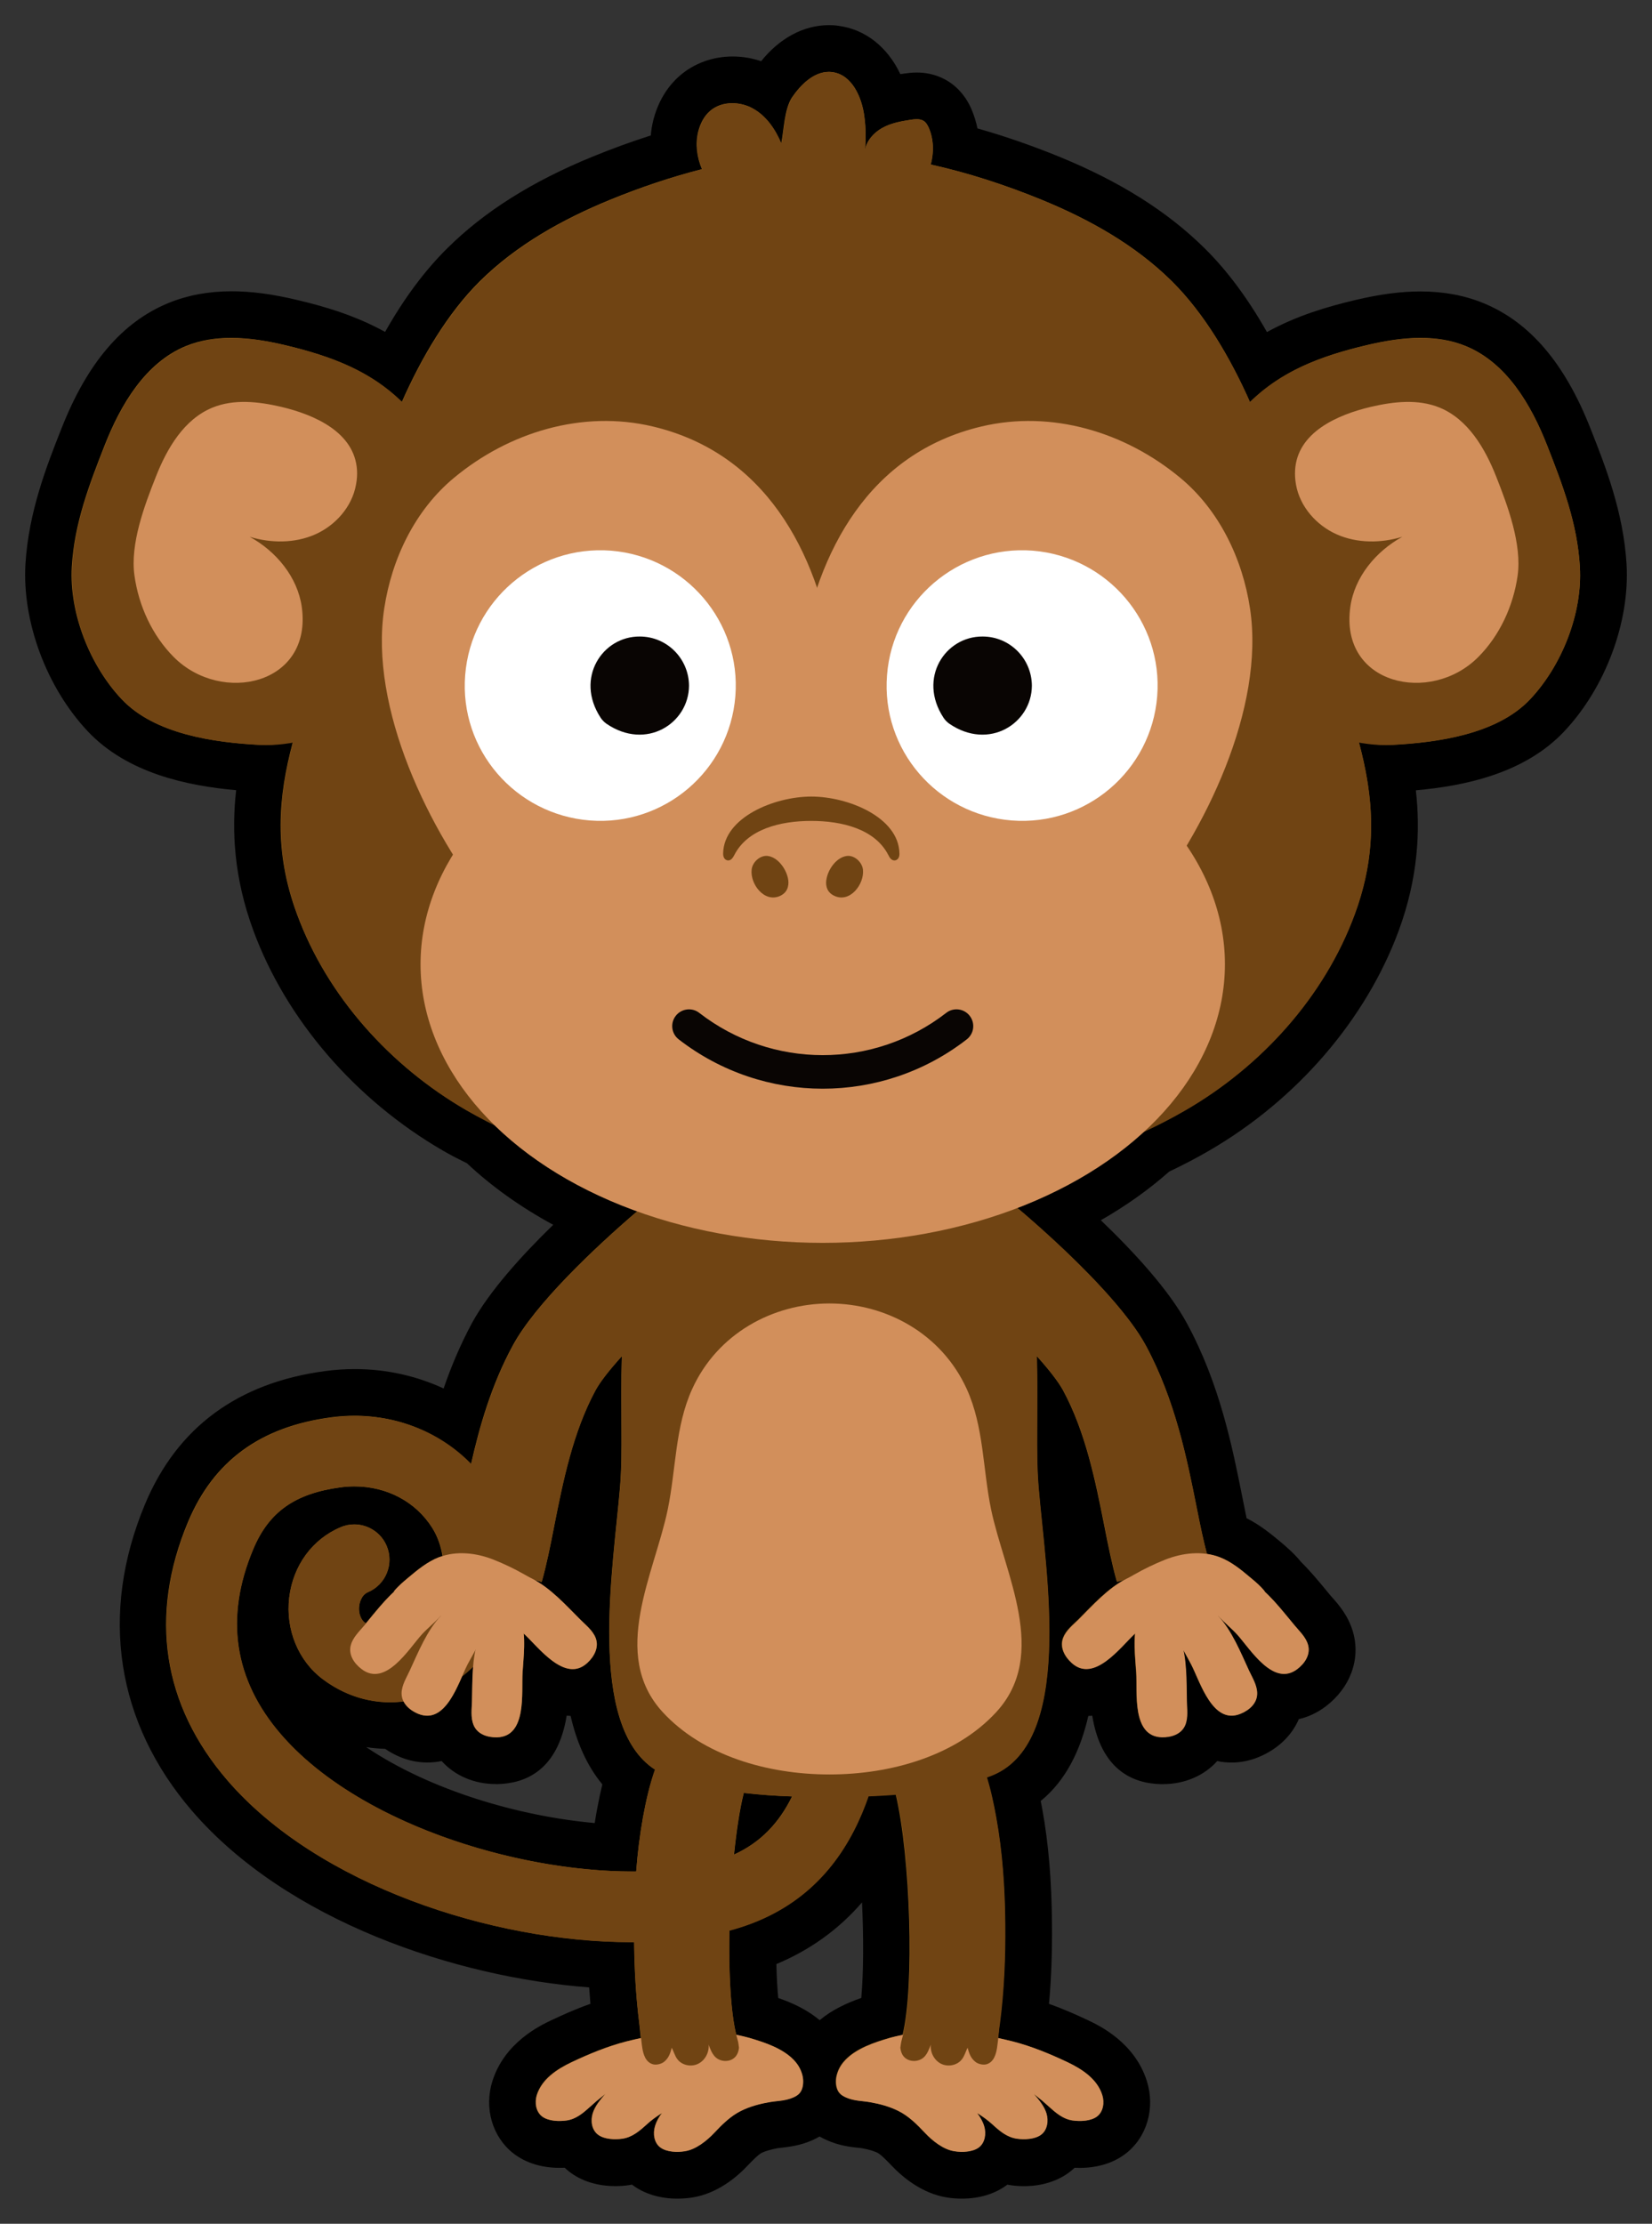 <?xml version="1.0" encoding="utf-8"?><!-- Generator: Adobe Illustrator 16.0.0, SVG Export Plug-In . SVG Version: 6.00 Build 0)  --><!DOCTYPE svg PUBLIC "-//W3C//DTD SVG 1.0//EN" "http://www.w3.org/TR/2001/REC-SVG-20010904/DTD/svg10.dtd"><svg xmlns="http://www.w3.org/2000/svg" xmlns:xlink="http://www.w3.org/1999/xlink" version="1.0" id="Calque_1" x="0px" y="0px" width="32.86" height="44.212" viewBox="1.947 2.268 32.86 44.212" enable-background="new 0 0 36.75 48.75" xml:space="preserve">
<rect x="1.947" y="2.268" width="32.86" height="44.212" fill="#333333" stroke="none"/>
<g id="singe_1">
	<g>
		<g>
			<path fill="#8D5E1B" d="M21.081,45.516c-0.082,0-0.158-0.006-0.227-0.018c-0.381-0.061-0.693-0.343-0.846-0.505     c-0.121-0.128-0.262-0.272-0.402-0.342c-0.111-0.056-0.246-0.095-0.426-0.13c-0.045-0.008-0.088-0.012-0.131-0.018     c-0.129-0.014-0.289-0.033-0.469-0.111c-0.143-0.063-0.252-0.152-0.332-0.265c-0.076,0.112-0.188,0.2-0.33,0.263     c-0.178,0.08-0.34,0.099-0.469,0.113c-0.041,0.006-0.084,0.01-0.129,0.018c-0.18,0.033-0.314,0.074-0.426,0.129     c-0.141,0.07-0.281,0.214-0.402,0.343c-0.188,0.199-0.484,0.448-0.848,0.505c-0.068,0.01-0.146,0.018-0.227,0.018     c-0.172,0-0.42-0.031-0.617-0.183c-0.059-0.044-0.109-0.096-0.152-0.153c-0.076,0.032-0.16,0.058-0.254,0.07     c-0.062,0.01-0.133,0.016-0.209,0.016c-0.176,0-0.43-0.033-0.633-0.19c-0.074-0.058-0.135-0.126-0.182-0.205     c-0.027,0.006-0.057,0.013-0.086,0.017c-0.062,0.01-0.135,0.016-0.211,0.016c-0.176,0-0.43-0.033-0.633-0.189     c-0.266-0.205-0.369-0.58-0.258-0.931c0.182-0.576,0.746-0.843,0.932-0.931c0.283-0.135,0.656-0.299,1.072-0.418     c-0.039-0.338-0.064-0.694-0.078-1.096c-2.602-0.098-6.084-1.162-7.988-3.367c-1.418-1.642-1.715-3.584-0.861-5.619     c0.566-1.359,1.648-2.154,3.213-2.363c0.176-0.023,0.352-0.035,0.523-0.035c0.746,0,1.451,0.211,2.047,0.605     c0.154-0.547,0.369-1.158,0.693-1.756c0.406-0.755,1.33-1.677,2.016-2.303c-0.869-0.395-1.637-0.9-2.25-1.49l-0.006-0.002     c-0.174-0.087-0.346-0.173-0.514-0.27c-1.65-0.956-2.949-2.463-3.564-4.133c-0.439-1.192-0.406-2.201-0.242-3.061     c-0.029,0-0.059-0.001-0.088-0.003c-0.934-0.048-2.266-0.21-3.061-1.054c-0.738-0.782-1.174-1.951-1.115-2.977     c0.059-0.967,0.393-1.812,0.686-2.561c0.465-1.175,1.078-1.905,1.873-2.23c0.32-0.133,0.684-0.199,1.076-0.199     c0.354,0,0.727,0.051,1.178,0.156c0.656,0.155,1.389,0.377,2.053,0.846c0.414-0.813,0.889-1.497,1.393-1.995     c0.695-0.688,1.592-1.249,2.74-1.72c0.482-0.196,0.965-0.365,1.441-0.506c-0.018-0.179-0.006-0.356,0.035-0.527     c0.064-0.27,0.197-0.494,0.383-0.654c0.199-0.172,0.463-0.268,0.744-0.268c0.225,0,0.445,0.059,0.641,0.168     c0.031,0.017,0.061,0.035,0.09,0.055c0.02-0.04,0.039-0.078,0.064-0.115c0.301-0.471,0.699-0.73,1.119-0.73     c0.041,0,0.082,0.002,0.123,0.007c0.48,0.06,0.855,0.46,1,1.044c0.152-0.049,0.303-0.074,0.441-0.096     c0.059-0.008,0.121-0.016,0.184-0.016c0.16,0,0.301,0.043,0.42,0.128c0.137,0.101,0.207,0.233,0.246,0.324     c0.074,0.175,0.113,0.364,0.119,0.56c0.609,0.157,1.238,0.367,1.875,0.627c1.148,0.47,2.045,1.031,2.74,1.719     c0.504,0.499,0.98,1.181,1.395,1.996c0.664-0.469,1.396-0.691,2.051-0.846c0.451-0.106,0.826-0.156,1.178-0.156     c0.395,0,0.756,0.065,1.076,0.197c0.797,0.327,1.41,1.058,1.873,2.231c0.295,0.747,0.629,1.593,0.686,2.56     c0.061,1.025-0.379,2.194-1.113,2.978c-0.795,0.843-2.127,1.005-3.062,1.054c-0.029,0.001-0.057,0.003-0.086,0.003     c0.164,0.859,0.197,1.868-0.242,3.06c-0.615,1.67-1.916,3.178-3.564,4.135c-0.256,0.148-0.527,0.289-0.822,0.427     c-0.547,0.49-1.184,0.91-1.9,1.252c0.709,0.642,1.682,1.599,2.105,2.384c0.617,1.141,0.857,2.353,1.053,3.326     c0.041,0.215,0.088,0.446,0.135,0.653c0.014,0.004,0.025,0.009,0.037,0.014c0.307,0.117,0.541,0.313,0.748,0.487     c0.113,0.094,0.238,0.197,0.346,0.335l0.008,0.008c0.18,0.177,0.342,0.372,0.484,0.546l0.145,0.172     c0.102,0.114,0.24,0.271,0.305,0.491c0.104,0.354-0.041,0.731-0.377,0.986c-0.164,0.125-0.352,0.19-0.543,0.19     c-0.025,0-0.051,0-0.074-0.003c-0.029,0.329-0.258,0.615-0.615,0.761c-0.117,0.049-0.236,0.074-0.354,0.074     c-0.188,0-0.344-0.056-0.479-0.143c-0.004,0.011-0.01,0.023-0.014,0.035c-0.137,0.337-0.467,0.537-0.879,0.537     c-0.977-0.022-0.986-1.1-0.986-1.516c-0.162,0.096-0.34,0.159-0.537,0.159c-0.115,0-0.229-0.022-0.336-0.069     c-0.125,0.875-0.434,1.625-1.09,2.02c0.033,0.141,0.064,0.291,0.092,0.452c0.119,0.657,0.182,1.38,0.188,2.208     c0.006,0.691-0.025,1.318-0.096,1.908c0.42,0.117,0.791,0.283,1.074,0.418c0.186,0.086,0.75,0.354,0.932,0.932     c0.109,0.352,0.006,0.725-0.26,0.931c-0.201,0.156-0.455,0.189-0.633,0.189c-0.074,0-0.146-0.007-0.211-0.017     c-0.027-0.005-0.057-0.01-0.084-0.017c-0.047,0.078-0.107,0.147-0.182,0.205c-0.201,0.157-0.455,0.19-0.633,0.19     c-0.074,0-0.146-0.006-0.209-0.016c-0.094-0.013-0.178-0.039-0.254-0.07c-0.041,0.058-0.094,0.108-0.15,0.152     C21.499,45.485,21.255,45.516,21.081,45.516z M16.997,42.344c0.391,0.114,0.787,0.262,1.072,0.555     c0.072,0.074,0.133,0.156,0.182,0.244c0.049-0.086,0.109-0.17,0.182-0.244c0.285-0.293,0.684-0.44,1.072-0.555     c0.127-0.859,0.09-2.494-0.07-3.641c-0.531,1.134-1.375,1.902-2.512,2.294C16.923,41.537,16.95,42.008,16.997,42.344z      M7.981,32.551c-0.256,0.154-0.432,0.381-0.568,0.703c-0.502,1.197-0.346,2.242,0.479,3.195c1.359,1.577,4.174,2.466,6.291,2.556     c0.027-0.237,0.061-0.464,0.102-0.688c0.045-0.257,0.1-0.489,0.158-0.702c-0.441-0.426-0.668-1.053-0.77-1.766     c-0.105,0.045-0.221,0.067-0.334,0.067c-0.197,0-0.375-0.063-0.537-0.159c0,0.416-0.01,1.492-0.957,1.516l0,0     c-0.443,0-0.771-0.2-0.908-0.534c-0.006-0.013-0.01-0.022-0.014-0.036c-0.135,0.087-0.291,0.143-0.477,0.143     c-0.119,0-0.24-0.024-0.355-0.074c-0.121-0.049-0.229-0.115-0.318-0.196c-0.023,0-0.045,0-0.066,0     c-0.576,0-1.137-0.19-1.617-0.55c-0.621-0.465-0.945-1.252-0.848-2.055C7.31,33.398,7.575,32.9,7.981,32.551z M23.042,30.975     c0.002,0.274,0.008,0.553,0.029,0.826c0.018,0.196,0.039,0.418,0.064,0.658c0.047,0.455,0.1,0.964,0.129,1.486     c0.121-0.122,0.248-0.248,0.387-0.365c-0.072-0.285-0.131-0.585-0.193-0.898C23.349,32.135,23.231,31.537,23.042,30.975z      M13.239,33.58c0.139,0.117,0.268,0.242,0.387,0.364c0.029-0.513,0.082-1.021,0.131-1.483c0.023-0.24,0.047-0.463,0.062-0.66     c0.023-0.271,0.027-0.545,0.029-0.828c-0.189,0.563-0.307,1.162-0.416,1.709C13.368,32.995,13.31,33.296,13.239,33.58z      M10.013,32.708c0.021,0.037,0.041,0.076,0.057,0.115c0.025,0.06,0.045,0.119,0.061,0.18c0.02-0.015,0.041-0.028,0.062-0.042     c-0.01-0.021-0.023-0.044-0.037-0.064C10.112,32.829,10.065,32.766,10.013,32.708z" stroke-width="1"/>
			<path d="M18.433,3.697c0.021,0,0.045,0.001,0.066,0.004c0.391,0.048,0.592,0.494,0.641,0.885c0.031,0.229,0.033,0.46,0.01,0.689     c0,0.005,0,0.01,0,0.015c0-0.005,0-0.01,0-0.015c0.023-0.195,0.168-0.362,0.338-0.459c0.176-0.101,0.379-0.137,0.58-0.168     c0.037-0.006,0.076-0.01,0.115-0.01c0.051,0,0.102,0.008,0.145,0.039c0.045,0.032,0.07,0.082,0.094,0.131     c0.1,0.234,0.102,0.488,0.037,0.731c0.758,0.167,1.496,0.41,2.207,0.7c0.947,0.388,1.861,0.898,2.59,1.619     c0.643,0.637,1.164,1.521,1.555,2.404c0.623-0.609,1.379-0.91,2.324-1.133c0.348-0.082,0.711-0.144,1.068-0.144     c0.311,0,0.615,0.046,0.9,0.163c0.809,0.332,1.297,1.158,1.617,1.972c0.312,0.794,0.602,1.556,0.652,2.416     c0.055,0.924-0.357,1.961-0.988,2.632c-0.656,0.696-1.838,0.861-2.748,0.908c-0.033,0.002-0.066,0.002-0.102,0.002     c-0.184,0-0.371-0.023-0.559-0.057c0.293,1.096,0.383,2.164-0.082,3.421c-0.604,1.638-1.859,3.021-3.361,3.892     c-0.273,0.159-0.559,0.305-0.85,0.438c-0.672,0.615-1.521,1.133-2.5,1.51c0.861,0.729,2.1,1.893,2.557,2.738     c0.584,1.082,0.818,2.258,1.006,3.203c0.07,0.349,0.137,0.677,0.209,0.939c0.086,0.014,0.17,0.033,0.252,0.064     c0.232,0.089,0.428,0.25,0.617,0.41c0.1,0.082,0.199,0.166,0.279,0.268c0,0.001-0.004,0.002-0.004,0.003     c0.219,0.203,0.414,0.452,0.594,0.668c0.098,0.12,0.227,0.235,0.271,0.39c0.055,0.193-0.062,0.37-0.213,0.484     c-0.088,0.066-0.178,0.096-0.262,0.096c-0.379,0-0.725-0.553-0.938-0.787c-0.1-0.109-0.25-0.232-0.377-0.371l-0.002,0.002l0,0     c0.275,0.291,0.449,0.728,0.617,1.088c0.066,0.142,0.158,0.285,0.162,0.447c0.006,0.201-0.154,0.342-0.33,0.413     c-0.062,0.026-0.123,0.038-0.178,0.038c-0.432,0-0.645-0.71-0.803-1.015c-0.043-0.086-0.104-0.191-0.162-0.302     c0.07,0.332,0.066,0.701,0.074,1.024c0.002,0.156,0.029,0.325-0.031,0.474c-0.074,0.181-0.268,0.246-0.449,0.246     c-0.006,0-0.012,0-0.018,0c-0.602-0.015-0.482-0.9-0.508-1.287c-0.014-0.211-0.049-0.537-0.023-0.775     c-0.002,0.002-0.004,0.003-0.006,0.005c-0.225,0.208-0.6,0.702-0.967,0.702c-0.1,0-0.195-0.036-0.289-0.121     c-0.141-0.126-0.242-0.312-0.168-0.501c0.059-0.149,0.193-0.253,0.305-0.363c0.273-0.274,0.576-0.608,0.924-0.792l-0.158,0.045     c-0.098-0.342-0.174-0.724-0.254-1.129c-0.172-0.865-0.367-1.845-0.818-2.678c-0.098-0.178-0.287-0.418-0.525-0.682     c0.014,0.492,0.008,0.985,0.008,1.475c-0.002,0.378-0.002,0.758,0.029,1.133c0.139,1.68,0.742,5.17-1.002,5.758     c-0.01,0.004-0.021,0.006-0.031,0.008c0.08,0.264,0.141,0.533,0.188,0.795c0.127,0.703,0.174,1.418,0.18,2.132     c0.004,0.653-0.023,1.312-0.107,1.961c-0.012,0.097-0.021,0.198-0.031,0.299c0.098,0.021,0.193,0.043,0.291,0.067     c0.381,0.098,0.738,0.246,1.092,0.414c0.289,0.138,0.586,0.332,0.688,0.652c0.045,0.146,0.021,0.328-0.102,0.424     c-0.088,0.067-0.223,0.092-0.348,0.092c-0.051,0-0.1-0.004-0.143-0.01c-0.188-0.029-0.326-0.146-0.461-0.268     c-0.047-0.042-0.092-0.083-0.139-0.123c-0.055-0.044-0.109-0.087-0.17-0.139c0.1,0.117,0.203,0.238,0.25,0.386     c0.045,0.147,0.02,0.329-0.102,0.423c-0.088,0.069-0.223,0.092-0.348,0.092c-0.051,0-0.1-0.004-0.143-0.011     c-0.193-0.028-0.34-0.153-0.479-0.282c-0.096-0.086-0.199-0.16-0.309-0.229c0.062,0.076,0.111,0.164,0.141,0.262     c0.045,0.146,0.018,0.329-0.105,0.422c-0.088,0.064-0.219,0.088-0.34,0.088c-0.053,0-0.105-0.005-0.152-0.012     c-0.217-0.035-0.434-0.208-0.58-0.364c-0.154-0.166-0.328-0.339-0.535-0.44c-0.172-0.086-0.361-0.135-0.549-0.17     c-0.176-0.031-0.326-0.022-0.492-0.098c-0.096-0.042-0.154-0.094-0.182-0.201c-0.021-0.094-0.014-0.188,0.018-0.281     c0.031-0.098,0.088-0.188,0.16-0.262c0.221-0.229,0.572-0.346,0.873-0.434c0.086-0.025,0.176-0.037,0.264-0.055     c0.242-0.959,0.158-3.56-0.135-4.789c-0.182,0.014-0.361,0.029-0.543,0.035c-0.395,1.138-1.16,2.246-2.766,2.672     c-0.016,0.849,0.027,1.639,0.141,2.082c0.088,0.018,0.176,0.029,0.264,0.055c0.297,0.088,0.65,0.205,0.871,0.434     c0.072,0.073,0.129,0.166,0.162,0.262c0.029,0.092,0.037,0.188,0.014,0.281c-0.025,0.107-0.084,0.159-0.178,0.201     c-0.168,0.074-0.32,0.066-0.494,0.098c-0.188,0.035-0.375,0.084-0.547,0.17c-0.207,0.103-0.381,0.274-0.537,0.44     c-0.146,0.156-0.363,0.329-0.58,0.364c-0.047,0.007-0.098,0.012-0.154,0.012c-0.119,0-0.25-0.021-0.338-0.088     c-0.123-0.094-0.148-0.273-0.104-0.422c0.029-0.098,0.078-0.186,0.139-0.262c-0.107,0.068-0.213,0.143-0.307,0.229     c-0.141,0.129-0.285,0.254-0.48,0.282c-0.043,0.007-0.09,0.011-0.141,0.011c-0.125,0-0.26-0.022-0.348-0.092     c-0.123-0.094-0.148-0.275-0.102-0.423s0.15-0.269,0.25-0.386c-0.061,0.052-0.115,0.095-0.17,0.139     c-0.047,0.039-0.092,0.081-0.139,0.123c-0.135,0.122-0.273,0.24-0.461,0.268c-0.043,0.006-0.092,0.01-0.143,0.01     c-0.125,0-0.26-0.023-0.348-0.092c-0.121-0.096-0.146-0.276-0.102-0.424c0.102-0.32,0.4-0.515,0.688-0.652     c0.354-0.166,0.711-0.315,1.092-0.414c0.096-0.024,0.193-0.047,0.291-0.067c-0.01-0.101-0.02-0.201-0.031-0.298     c-0.068-0.534-0.094-1.073-0.1-1.611c-0.021,0-0.041,0.001-0.062,0.001c-2.77,0-6.236-1.137-8.029-3.214     c-1.293-1.499-1.564-3.275-0.785-5.137c0.508-1.212,1.439-1.895,2.848-2.082c0.156-0.021,0.311-0.031,0.463-0.031     c0.895,0,1.719,0.35,2.318,0.966c0.17-0.756,0.408-1.583,0.83-2.36c0.443-0.822,1.621-1.939,2.477-2.672     c-1.139-0.41-2.113-1.004-2.85-1.725c-0.188-0.094-0.377-0.186-0.557-0.29c-1.502-0.87-2.758-2.253-3.361-3.892     c-0.465-1.258-0.375-2.325-0.082-3.422c-0.188,0.033-0.375,0.058-0.559,0.058c-0.033,0-0.068,0-0.102-0.002     c-0.908-0.047-2.09-0.211-2.746-0.908c-0.631-0.67-1.043-1.708-0.99-2.632c0.051-0.859,0.342-1.622,0.654-2.416     c0.32-0.812,0.809-1.641,1.617-1.973c0.285-0.116,0.59-0.162,0.898-0.162c0.357,0,0.723,0.062,1.07,0.144     c0.945,0.224,1.701,0.523,2.324,1.134c0.391-0.886,0.912-1.769,1.555-2.406c0.73-0.721,1.643-1.23,2.59-1.618     c0.592-0.242,1.201-0.449,1.826-0.608c-0.1-0.238-0.135-0.496-0.074-0.746c0.039-0.156,0.115-0.308,0.236-0.412     c0.121-0.105,0.279-0.154,0.441-0.154c0.143,0,0.289,0.037,0.412,0.107c0.266,0.148,0.445,0.415,0.562,0.695     c0.055-0.273,0.061-0.674,0.211-0.911C17.872,3.952,18.132,3.697,18.433,3.697 M12.722,33.721l-0.158-0.045     c0.348,0.185,0.652,0.519,0.926,0.791c0.109,0.11,0.246,0.215,0.305,0.364c0.074,0.188-0.029,0.375-0.168,0.501     c-0.094,0.085-0.189,0.121-0.287,0.121c-0.367,0-0.742-0.495-0.969-0.702c-0.002-0.001-0.004-0.003-0.006-0.005     c0.025,0.239-0.01,0.562-0.023,0.773c-0.025,0.388,0.094,1.274-0.508,1.289c-0.006,0-0.012,0-0.018,0     c-0.182,0-0.375-0.066-0.449-0.248c-0.061-0.147-0.035-0.316-0.031-0.473c0.006-0.22,0.006-0.46,0.025-0.695     c-0.072,0.068-0.143,0.135-0.217,0.193c-0.148,0.338-0.354,0.793-0.699,0.793c-0.055,0-0.115-0.012-0.18-0.037     c-0.121-0.05-0.23-0.136-0.289-0.248c-0.09,0.01-0.18,0.017-0.271,0.017c-0.461,0-0.926-0.148-1.338-0.458     C7.88,35.287,7.624,34.665,7.7,34.027c0.078-0.635,0.459-1.157,1.021-1.395c0.088-0.039,0.182-0.057,0.271-0.057     c0.273,0,0.533,0.161,0.646,0.428c0.15,0.356-0.016,0.768-0.371,0.919c-0.139,0.06-0.17,0.224-0.176,0.273     c-0.014,0.104,0.01,0.255,0.113,0.333c0.008,0.005,0.014,0.007,0.021,0.012c0.172-0.208,0.355-0.439,0.562-0.631     c-0.002-0.001-0.004-0.002-0.006-0.003c0.082-0.101,0.182-0.185,0.281-0.269c0.189-0.158,0.385-0.32,0.615-0.41     c0.023-0.008,0.049-0.01,0.072-0.018c-0.031-0.197-0.096-0.391-0.203-0.562c-0.33-0.525-0.908-0.827-1.551-0.827     c-0.092,0-0.184,0.006-0.275,0.019c-0.908,0.121-1.43,0.49-1.74,1.234c-0.568,1.355-0.381,2.594,0.555,3.678     c1.498,1.737,4.611,2.725,6.992,2.725c0.023,0,0.049,0,0.074,0c0.027-0.36,0.072-0.721,0.135-1.076     c0.057-0.313,0.133-0.639,0.242-0.948c-1.367-0.877-0.83-4.039-0.699-5.613c0.031-0.375,0.031-0.755,0.029-1.133     c-0.002-0.487-0.008-0.981,0.008-1.474c-0.238,0.263-0.43,0.503-0.527,0.681c-0.449,0.833-0.645,1.813-0.816,2.678     C12.896,32.995,12.819,33.379,12.722,33.721 M16.548,39.139c0.531-0.242,0.896-0.631,1.154-1.156     c-0.322-0.01-0.643-0.034-0.959-0.071C16.661,38.237,16.597,38.662,16.548,39.139 M18.433,2.768     c-0.498,0-0.979,0.258-1.346,0.717c-0.184-0.062-0.375-0.094-0.568-0.094c-0.393,0-0.766,0.136-1.049,0.381     c-0.26,0.225-0.441,0.535-0.531,0.896c-0.023,0.097-0.039,0.195-0.047,0.293c-0.383,0.122-0.77,0.263-1.152,0.419     c-1.207,0.493-2.152,1.088-2.891,1.819c-0.451,0.444-0.867,1.003-1.242,1.668c-0.594-0.328-1.209-0.509-1.771-0.64     c-0.48-0.114-0.9-0.168-1.283-0.168c-0.455,0-0.875,0.078-1.252,0.232c-0.92,0.377-1.617,1.191-2.129,2.491     c-0.293,0.739-0.656,1.661-0.719,2.703c-0.066,1.146,0.42,2.452,1.24,3.323c0.789,0.836,1.986,1.084,2.951,1.17     c-0.09,0.8-0.047,1.734,0.342,2.789c0.652,1.771,2.025,3.364,3.768,4.375c0.162,0.095,0.324,0.176,0.482,0.254     c0.49,0.461,1.07,0.873,1.715,1.223c-0.629,0.611-1.277,1.329-1.621,1.962c-0.234,0.437-0.416,0.875-0.559,1.292     c-0.543-0.252-1.145-0.386-1.771-0.386c-0.193,0-0.391,0.014-0.586,0.04c-1.738,0.232-2.943,1.121-3.582,2.645     c-0.91,2.178-0.576,4.346,0.939,6.104c1.891,2.19,5.248,3.306,7.895,3.504c0.008,0.112,0.016,0.221,0.025,0.327     c-0.297,0.104-0.559,0.224-0.773,0.324c-0.23,0.109-0.932,0.442-1.176,1.211c-0.17,0.535-0.002,1.112,0.416,1.438     c0.242,0.188,0.561,0.288,0.918,0.288c0.035,0,0.068-0.001,0.104-0.002c0.027,0.027,0.059,0.053,0.09,0.078     c0.242,0.188,0.559,0.287,0.918,0.287c0.094,0,0.188-0.006,0.279-0.021c0.016-0.003,0.033-0.006,0.051-0.009     c0.002,0,0.002,0.001,0.002,0.002c0.24,0.182,0.551,0.277,0.9,0.277c0.102,0,0.201-0.008,0.301-0.023     c0.49-0.079,0.875-0.395,1.109-0.646c0.055-0.057,0.195-0.205,0.271-0.243c0.07-0.034,0.17-0.062,0.303-0.089     c0.035-0.006,0.068-0.008,0.1-0.012c0.145-0.018,0.359-0.041,0.605-0.15c0.049-0.022,0.096-0.047,0.141-0.072     c0.043,0.025,0.092,0.05,0.143,0.072c0.244,0.109,0.461,0.134,0.604,0.15c0.033,0.002,0.066,0.006,0.1,0.012     c0.135,0.024,0.232,0.055,0.303,0.089c0.076,0.038,0.217,0.188,0.27,0.243c0.238,0.252,0.621,0.567,1.113,0.646     c0.098,0.016,0.197,0.023,0.299,0.023c0.35,0,0.66-0.096,0.9-0.276c0,0,0.002-0.001,0.002-0.002     c0.018,0.003,0.035,0.006,0.053,0.009c0.09,0.014,0.184,0.021,0.277,0.021c0.357,0,0.676-0.1,0.918-0.288     c0.031-0.024,0.061-0.05,0.09-0.077c0.033,0.001,0.068,0.002,0.102,0.002c0.359,0,0.678-0.1,0.92-0.288     c0.418-0.325,0.584-0.901,0.416-1.437c-0.244-0.771-0.945-1.104-1.176-1.213c-0.213-0.101-0.475-0.219-0.771-0.323     c0.045-0.497,0.064-1.021,0.059-1.584c-0.006-0.855-0.068-1.604-0.193-2.289c-0.01-0.056-0.02-0.108-0.031-0.161     c0.502-0.409,0.791-1.008,0.947-1.691c0.025,0,0.053-0.002,0.078-0.005c0.176,1.085,0.814,1.349,1.363,1.361h0.01h0.029     c0.439,0,0.826-0.169,1.084-0.459c0.09,0.021,0.188,0.03,0.289,0.03c0.178,0,0.357-0.036,0.531-0.107     c0.381-0.156,0.662-0.427,0.803-0.756c0.189-0.043,0.371-0.129,0.535-0.253c0.492-0.374,0.699-0.944,0.541-1.486     c-0.094-0.321-0.287-0.539-0.402-0.669l-0.047-0.053l-0.088-0.107c-0.146-0.177-0.309-0.373-0.498-0.561     c-0.137-0.169-0.283-0.291-0.4-0.391c-0.182-0.151-0.4-0.334-0.68-0.475c-0.027-0.135-0.055-0.273-0.082-0.406     c-0.201-1.01-0.451-2.261-1.102-3.463c-0.359-0.666-1.053-1.42-1.715-2.055c0.496-0.284,0.951-0.605,1.359-0.967     c0.285-0.135,0.547-0.272,0.797-0.418c1.742-1.01,3.117-2.604,3.77-4.375c0.387-1.053,0.43-1.989,0.34-2.788     c0.965-0.085,2.162-0.333,2.951-1.171c0.82-0.87,1.307-2.176,1.24-3.322c-0.062-1.042-0.426-1.963-0.719-2.703     c-0.512-1.299-1.209-2.113-2.129-2.49c-0.375-0.154-0.797-0.232-1.252-0.232c-0.383,0-0.803,0.055-1.283,0.168     c-0.561,0.132-1.176,0.312-1.77,0.64c-0.377-0.665-0.791-1.224-1.242-1.668c-0.738-0.729-1.684-1.326-2.891-1.819     c-0.549-0.224-1.094-0.412-1.625-0.562c-0.027-0.129-0.066-0.255-0.117-0.376c-0.035-0.082-0.145-0.33-0.402-0.518     c-0.137-0.1-0.367-0.217-0.689-0.217c-0.104,0-0.189,0.012-0.254,0.021c-0.023,0.004-0.049,0.008-0.072,0.011     c-0.254-0.538-0.699-0.896-1.242-0.962C18.554,2.77,18.491,2.768,18.433,2.768L18.433,2.768z M11.815,37.738h0.01h0.029     c0.549-0.014,1.189-0.276,1.365-1.361c0.025,0.002,0.053,0.004,0.078,0.006c0.119,0.516,0.318,0.983,0.631,1.361     c-0.037,0.154-0.072,0.316-0.104,0.491c-0.018,0.092-0.033,0.185-0.047,0.278c-1.502-0.134-3.27-0.649-4.547-1.51     c0.125,0.02,0.252,0.031,0.379,0.035c0.092,0.064,0.193,0.119,0.301,0.164c0.176,0.072,0.355,0.107,0.533,0.107     c0.104,0,0.199-0.01,0.289-0.029C10.991,37.569,11.376,37.738,11.815,37.738L11.815,37.738z M17.39,41.317     c0.672-0.281,1.24-0.69,1.703-1.226c0.033,0.689,0.031,1.389-0.014,1.899c-0.293,0.103-0.58,0.235-0.828,0.442     c-0.248-0.207-0.533-0.34-0.824-0.441C17.409,41.807,17.396,41.581,17.39,41.317L17.39,41.317z" stroke-width="1" fill="undefined"/>
		</g>
		<g>
			<g>
				<path fill="#704413" d="M14.507,40.883c-2.771,0-6.236-1.137-8.029-3.214c-1.295-1.499-1.566-3.274-0.785-5.137      c0.506-1.213,1.439-1.894,2.846-2.082c1.305-0.174,2.529,0.384,3.201,1.456c0.637,1.02,0.568,2.395-0.166,3.271      c-0.871,1.041-2.188,1.237-3.207,0.476C7.88,35.288,7.624,34.666,7.7,34.028c0.078-0.636,0.459-1.157,1.021-1.396      c0.357-0.15,0.768,0.016,0.918,0.372s-0.016,0.769-0.371,0.919c-0.139,0.059-0.17,0.225-0.176,0.273      c-0.014,0.105,0.01,0.255,0.113,0.333c0.617,0.462,1.145-0.076,1.291-0.252c0.35-0.418,0.373-1.118,0.053-1.628      c-0.375-0.601-1.074-0.909-1.826-0.812c-0.908,0.122-1.428,0.491-1.738,1.234c-0.57,1.356-0.383,2.595,0.553,3.679      c1.855,2.148,6.186,3.154,8.533,2.555c1.535-0.392,1.969-1.65,2.201-3.693c0.045-0.385,0.391-0.659,0.775-0.617      c0.385,0.043,0.66,0.391,0.617,0.775c-0.168,1.463-0.477,4.186-3.248,4.894C15.849,40.811,15.2,40.883,14.507,40.883z" stroke-width="1"/>
			</g>
			<g>
				<path fill="#704413" d="M22.608,31.839c-0.031-0.376-0.031-0.755-0.029-1.133c0.004-1.246,0.045-2.538-0.338-3.702      c-0.633-1.923-2.391-3.195-3.795-3.195c-1.406,0-3.164,1.272-3.797,3.195c-0.383,1.164-0.342,2.457-0.338,3.702      c0.002,0.378,0.002,0.757-0.029,1.133c-0.139,1.681-0.742,5.169,1.002,5.759c1.031,0.348,2.084,0.397,3.16,0.397      s2.129-0.05,3.16-0.397C23.351,37.008,22.747,33.518,22.608,31.839z" stroke-width="1"/>
			</g>
			<g>
				<g>
					<g>
						<path fill="#704413" d="M24.741,29.023c-0.615-1.137-2.637-2.846-3.264-3.307l-1.107,1.508        c0.83,0.608,2.375,2.039,2.727,2.688c0.451,0.833,0.646,1.813,0.818,2.678c0.08,0.405,0.156,0.787,0.254,1.13l1.799-0.513        c-0.076-0.269-0.146-0.614-0.219-0.981C25.56,31.281,25.325,30.104,24.741,29.023z" stroke-width="1"/>
					</g>
					<g>
						<g>
							<path fill="#D28F5B" d="M25.556,36.088c0.002,0.156,0.029,0.325-0.031,0.475c-0.076,0.187-0.281,0.25-0.467,0.246         c-0.602-0.015-0.482-0.9-0.508-1.287c-0.02-0.281-0.074-0.769,0.025-0.978c0.078-0.167,0.332-0.185,0.5-0.11         c0.168,0.073,0.287,0.236,0.35,0.41C25.562,35.223,25.548,35.689,25.556,36.088z" stroke-width="1"/>
						</g>
						<g>
							<path fill="#D28F5B" d="M23.403,34.467c-0.111,0.11-0.248,0.215-0.305,0.364c-0.074,0.188,0.029,0.375,0.168,0.501         c0.445,0.404,0.971-0.318,1.256-0.582c0.207-0.191,0.615-0.416,0.656-0.724c0.023-0.183-0.111-0.362-0.285-0.425         c-0.174-0.063-0.371-0.027-0.537,0.055C23.995,33.836,23.683,34.186,23.403,34.467z" stroke-width="1"/>
						</g>
						<g>
							<path fill="#D28F5B" d="M26.792,35.482c0.066,0.141,0.158,0.285,0.162,0.445c0.006,0.202-0.154,0.342-0.33,0.414         c-0.555,0.229-0.801-0.632-0.98-0.977c-0.129-0.25-0.398-0.663-0.369-0.906c0.023-0.183,0.23-0.302,0.414-0.302         c0.186,0,0.359,0.101,0.486,0.235C26.45,34.686,26.626,35.12,26.792,35.482z" stroke-width="1"/>
						</g>
						<g>
							<path fill="#D28F5B" d="M27.694,34.579c0.098,0.12,0.227,0.235,0.271,0.39c0.055,0.192-0.062,0.37-0.213,0.484         c-0.479,0.364-0.939-0.404-1.199-0.691c-0.189-0.209-0.576-0.469-0.59-0.779c-0.008-0.186,0.145-0.352,0.322-0.398         c0.18-0.047,0.371,0.006,0.529,0.104C27.159,33.898,27.438,34.273,27.694,34.579z" stroke-width="1"/>
						</g>
						<g>
							<path fill="#D28F5B" d="M25.147,34.65c0.379,0.027,0.746-0.124,1.088-0.286c0.297-0.14,0.588-0.29,0.869-0.458         c-0.08-0.102-0.18-0.186-0.279-0.268c-0.189-0.16-0.385-0.321-0.617-0.41c-0.346-0.133-0.74-0.088-1.086,0.049         c-0.209,0.083-0.41,0.18-0.605,0.291c-0.258,0.146-0.531,0.289-0.668,0.568c-0.051,0.105-0.078,0.244,0,0.332         c0.039,0.043,0.096,0.063,0.152,0.08c0.189,0.061,0.389,0.092,0.588,0.1c0.088,0.003,0.156-0.017,0.24-0.027         C24.933,34.607,25.046,34.643,25.147,34.65z" stroke-width="1"/>
						</g>
					</g>
				</g>
				<g>
					<g>
						<path fill="#704413" d="M12.149,29.023c0.615-1.137,2.637-2.846,3.264-3.307l1.105,1.508        c-0.828,0.608-2.373,2.039-2.725,2.688c-0.449,0.833-0.646,1.813-0.818,2.678c-0.08,0.405-0.156,0.787-0.254,1.13        l-1.797-0.513c0.076-0.269,0.145-0.614,0.219-0.981C11.331,31.281,11.565,30.104,12.149,29.023z" stroke-width="1"/>
					</g>
					<g>
						<g>
							<path fill="#D28F5B" d="M11.335,36.088c-0.004,0.156-0.029,0.325,0.031,0.475c0.076,0.187,0.279,0.25,0.467,0.246         c0.602-0.015,0.482-0.9,0.508-1.287c0.018-0.281,0.074-0.769-0.025-0.978c-0.078-0.167-0.33-0.185-0.5-0.11         c-0.168,0.073-0.287,0.236-0.348,0.41C11.329,35.223,11.345,35.689,11.335,36.088z" stroke-width="1"/>
						</g>
						<g>
							<path fill="#D28F5B" d="M13.489,34.467c0.109,0.11,0.246,0.215,0.305,0.364c0.072,0.188-0.029,0.375-0.168,0.501         c-0.443,0.404-0.971-0.318-1.256-0.582c-0.209-0.191-0.615-0.416-0.656-0.724c-0.025-0.183,0.111-0.362,0.285-0.425         c0.174-0.063,0.371-0.027,0.535,0.055C12.896,33.836,13.208,34.186,13.489,34.467z" stroke-width="1"/>
						</g>
						<g>
							<path fill="#D28F5B" d="M10.097,35.482c-0.064,0.141-0.158,0.285-0.162,0.445c-0.004,0.202,0.156,0.342,0.33,0.414         c0.557,0.229,0.803-0.632,0.98-0.977c0.131-0.25,0.398-0.663,0.369-0.906c-0.02-0.183-0.229-0.302-0.414-0.302         c-0.184,0-0.355,0.101-0.482,0.235C10.438,34.686,10.265,35.12,10.097,35.482z" stroke-width="1"/>
						</g>
						<g>
							<path fill="#D28F5B" d="M9.198,34.579c-0.1,0.12-0.227,0.235-0.271,0.39c-0.057,0.192,0.062,0.37,0.213,0.484         c0.479,0.364,0.938-0.404,1.199-0.691c0.189-0.209,0.576-0.469,0.59-0.779c0.008-0.186-0.145-0.352-0.324-0.398         c-0.178-0.047-0.371,0.006-0.529,0.104C9.733,33.898,9.452,34.273,9.198,34.579z" stroke-width="1"/>
						</g>
						<g>
							<path fill="#D28F5B" d="M11.743,34.65c-0.379,0.027-0.746-0.124-1.088-0.286c-0.297-0.14-0.588-0.29-0.871-0.458         c0.082-0.102,0.182-0.186,0.281-0.268c0.189-0.16,0.385-0.321,0.615-0.41c0.346-0.133,0.742-0.088,1.086,0.049         c0.209,0.083,0.412,0.18,0.607,0.291c0.26,0.146,0.531,0.289,0.668,0.568c0.053,0.105,0.078,0.244-0.002,0.332         c-0.039,0.043-0.096,0.063-0.15,0.08c-0.191,0.061-0.389,0.092-0.586,0.1c-0.09,0.003-0.16-0.017-0.244-0.027         C11.958,34.607,11.847,34.643,11.743,34.65z" stroke-width="1"/>
						</g>
					</g>
				</g>
			</g>
			<g>
				<g>
					<path fill="#D28F5B" d="M17.896,43.485c-0.031-0.099-0.088-0.188-0.16-0.263c-0.221-0.229-0.574-0.346-0.873-0.434       c-0.33-0.097-0.676-0.139-1.018-0.137c-0.486,0.001-0.967,0.086-1.438,0.205c-0.381,0.099-0.738,0.246-1.092,0.414       c-0.287,0.138-0.586,0.332-0.688,0.651c-0.047,0.147-0.02,0.328,0.102,0.423c0.123,0.097,0.342,0.104,0.49,0.082       c0.188-0.027,0.326-0.146,0.461-0.267c0.047-0.042,0.092-0.083,0.139-0.123c0.053-0.044,0.109-0.087,0.17-0.137       c-0.1,0.116-0.203,0.237-0.25,0.385s-0.021,0.328,0.102,0.423c0.123,0.096,0.34,0.104,0.488,0.082       c0.195-0.029,0.34-0.154,0.48-0.281c0.094-0.088,0.199-0.162,0.307-0.229c-0.061,0.078-0.109,0.165-0.139,0.262       c-0.045,0.147-0.02,0.329,0.104,0.421c0.125,0.096,0.344,0.102,0.492,0.076c0.217-0.034,0.434-0.208,0.58-0.363       c0.156-0.166,0.33-0.34,0.537-0.44c0.172-0.085,0.359-0.136,0.547-0.169c0.176-0.032,0.328-0.024,0.494-0.098       c0.094-0.043,0.154-0.095,0.18-0.203C17.933,43.673,17.927,43.577,17.896,43.485z" stroke-width="1"/>
				</g>
				<g>
					<path fill="#704413" d="M14.706,42.855c0.004,0.041,0.01,0.082,0.016,0.123c0.02,0.129,0.064,0.287,0.209,0.33       c0.07,0.021,0.174-0.004,0.23-0.052c0.09-0.075,0.119-0.169,0.148-0.276c0.041,0.078,0.062,0.166,0.115,0.233       c0.094,0.12,0.277,0.154,0.412,0.085c0.137-0.068,0.219-0.227,0.207-0.379c0.029,0.083,0.062,0.168,0.121,0.234       c0.105,0.117,0.316,0.124,0.418-0.002c0.039-0.049,0.057-0.106,0.064-0.17c-0.008-0.053-0.01-0.104-0.029-0.163       c-0.322-1.062-0.143-4.776,0.32-5.437l-1.623-0.613c-0.332,0.473-0.475,1.071-0.576,1.631c-0.127,0.701-0.174,1.418-0.18,2.131       c-0.006,0.654,0.023,1.312,0.105,1.961C14.683,42.61,14.692,42.734,14.706,42.855z" stroke-width="1"/>
				</g>
			</g>
			<g>
				<g>
					<path fill="#D28F5B" d="M18.606,43.485c0.031-0.099,0.09-0.188,0.162-0.263c0.221-0.229,0.572-0.346,0.871-0.434       c0.33-0.097,0.676-0.139,1.02-0.137c0.484,0.001,0.965,0.086,1.436,0.205c0.381,0.099,0.736,0.246,1.092,0.414       c0.287,0.138,0.586,0.332,0.686,0.651c0.047,0.147,0.021,0.328-0.1,0.423c-0.123,0.097-0.342,0.104-0.49,0.082       c-0.188-0.027-0.326-0.146-0.461-0.267c-0.047-0.042-0.092-0.083-0.139-0.123c-0.055-0.044-0.109-0.087-0.17-0.137       c0.1,0.116,0.203,0.237,0.25,0.385c0.045,0.147,0.02,0.328-0.102,0.423c-0.123,0.096-0.342,0.104-0.488,0.082       c-0.195-0.029-0.342-0.154-0.48-0.281c-0.096-0.088-0.199-0.162-0.309-0.229c0.062,0.078,0.111,0.165,0.141,0.262       c0.045,0.147,0.016,0.329-0.105,0.421c-0.127,0.096-0.344,0.102-0.49,0.076c-0.219-0.034-0.434-0.208-0.58-0.363       c-0.156-0.166-0.33-0.34-0.537-0.44c-0.172-0.085-0.359-0.136-0.547-0.169c-0.176-0.032-0.328-0.024-0.494-0.098       c-0.094-0.043-0.154-0.095-0.18-0.203C18.569,43.673,18.575,43.577,18.606,43.485z" stroke-width="1"/>
				</g>
				<g>
					<path fill="#704413" d="M21.796,42.855c-0.006,0.041-0.01,0.082-0.016,0.123c-0.02,0.129-0.064,0.287-0.207,0.33       c-0.072,0.021-0.176-0.004-0.23-0.052c-0.092-0.075-0.119-0.169-0.15-0.276c-0.039,0.078-0.061,0.166-0.115,0.233       c-0.094,0.12-0.277,0.154-0.414,0.085c-0.135-0.068-0.217-0.227-0.203-0.379c-0.031,0.083-0.062,0.168-0.121,0.234       c-0.105,0.117-0.316,0.124-0.42-0.002c-0.039-0.049-0.057-0.106-0.064-0.17c0.008-0.053,0.012-0.104,0.029-0.163       c0.322-1.062,0.143-4.776-0.32-5.437l1.623-0.613c0.332,0.473,0.475,1.071,0.576,1.631c0.127,0.701,0.174,1.418,0.18,2.131       c0.006,0.654-0.021,1.312-0.105,1.961C21.819,42.61,21.81,42.734,21.796,42.855z" stroke-width="1"/>
				</g>
			</g>
			<g>
				<path fill="#D28F5B" d="M21.661,32.279c-0.166-0.801-0.143-1.645-0.484-2.395c-0.502-1.104-1.607-1.701-2.732-1.701      c-1.123,0-2.229,0.597-2.73,1.701c-0.342,0.75-0.32,1.594-0.486,2.395c-0.264,1.277-1.158,2.878-0.1,4.029      c0.795,0.863,2.084,1.239,3.316,1.239c1.234,0,2.523-0.376,3.318-1.239C22.821,35.158,21.929,33.557,21.661,32.279z" stroke-width="1"/>
			</g>
			<g>
				<g>
					<g>
						<path fill="#704413" d="M7.118,17.079c0.623,0.033,1.312-0.192,1.893-0.403c2.227-0.809,2.664-3.979,1.457-5.783        C9.759,9.835,8.847,9.421,7.622,9.132c-0.65-0.153-1.352-0.233-1.969,0.021c-0.809,0.332-1.297,1.157-1.617,1.971        c-0.312,0.794-0.604,1.556-0.652,2.416c-0.055,0.924,0.357,1.961,0.988,2.631C5.028,16.868,6.21,17.032,7.118,17.079z" stroke-width="1"/>
					</g>
					<g>
						<path fill="#D28F5B" d="M9.048,11.613c-0.047-0.748-0.838-1.098-1.506-1.256c-0.451-0.105-0.939-0.161-1.369,0.015        c-0.564,0.231-0.902,0.806-1.125,1.372c-0.23,0.579-0.516,1.345-0.426,1.97c0.084,0.601,0.354,1.19,0.785,1.621        c0.951,0.948,2.756,0.547,2.543-0.998c-0.084-0.596-0.508-1.108-1.037-1.397c0.426,0.13,0.896,0.132,1.303-0.047        c0.406-0.18,0.734-0.551,0.812-0.988C9.048,11.801,9.054,11.704,9.048,11.613z" stroke-width="1"/>
					</g>
				</g>
				<g>
					<g>
						<path fill="#704413" d="M29.638,17.079c-0.623,0.033-1.312-0.192-1.893-0.403c-2.227-0.809-2.664-3.979-1.457-5.783        c0.709-1.058,1.621-1.472,2.846-1.761c0.65-0.153,1.352-0.233,1.969,0.021c0.809,0.332,1.297,1.157,1.617,1.971        c0.312,0.794,0.604,1.556,0.652,2.416c0.055,0.924-0.357,1.961-0.988,2.631C31.728,16.868,30.546,17.032,29.638,17.079z" stroke-width="1"/>
					</g>
					<g>
						<path fill="#D28F5B" d="M27.708,11.613c0.045-0.748,0.836-1.098,1.506-1.256c0.451-0.105,0.939-0.161,1.369,0.015        c0.562,0.231,0.902,0.806,1.125,1.372c0.229,0.579,0.514,1.345,0.426,1.97c-0.086,0.601-0.355,1.19-0.787,1.621        c-0.949,0.948-2.756,0.547-2.541-0.998c0.082-0.596,0.508-1.108,1.035-1.397c-0.426,0.13-0.896,0.132-1.303-0.047        c-0.406-0.18-0.734-0.551-0.812-0.988C27.708,11.801,27.702,11.704,27.708,11.613z" stroke-width="1"/>
					</g>
				</g>
			</g>
			<g>
				<path fill="#704413" d="M28.347,15.098c-0.436-1.252-0.713-2.556-1.139-3.812c-0.398-1.179-1.061-2.54-1.955-3.425      c-0.729-0.721-1.641-1.231-2.59-1.619c-1.35-0.551-2.793-0.938-4.285-0.938s-2.938,0.387-4.285,0.938      c-0.949,0.387-1.861,0.898-2.59,1.619c-0.895,0.885-1.557,2.246-1.955,3.425c-0.426,1.257-0.703,2.56-1.139,3.812      c-0.648,1.877-1.275,3.379-0.549,5.349c0.604,1.639,1.859,3.021,3.361,3.893c2.104,1.22,4.732,1.688,7.158,1.688      c2.424,0,5.053-0.469,7.154-1.688c1.502-0.87,2.76-2.253,3.363-3.893C29.622,18.477,28.995,16.975,28.347,15.098z" stroke-width="1"/>
			</g>
			<g>
				<g>
					<path fill="#D28F5B" d="M18.937,18.975c0.008,0.729-0.049,1.457-0.209,2.172c-0.174,0.776-0.369,1.479-1.094,1.879       c-0.906,0.498-1.812,0.091-2.699-0.271c-1.262-0.514-2.377-1.377-3.23-2.437c-1.219-1.513-2.418-3.966-2.115-5.954       c0.15-0.992,0.615-1.956,1.387-2.596c1.094-0.908,2.553-1.353,3.955-1.021c2.227,0.529,3.264,2.465,3.605,4.581       C18.731,16.521,18.925,17.753,18.937,18.975z" stroke-width="1"/>
				</g>
				<g>
					<path fill="#D28F5B" d="M17.464,18.975c-0.01,0.729,0.049,1.457,0.209,2.172c0.174,0.776,0.367,1.479,1.094,1.879       c0.906,0.498,1.811,0.091,2.699-0.271c1.262-0.514,2.377-1.377,3.23-2.437c1.217-1.513,2.416-3.966,2.115-5.954       c-0.15-0.992-0.615-1.956-1.387-2.596c-1.094-0.908-2.553-1.353-3.955-1.021c-2.229,0.529-3.266,2.465-3.607,4.581       C17.671,16.521,17.476,17.753,17.464,18.975z" stroke-width="1"/>
				</g>
			</g>
			<g>
				<ellipse fill="#D28F5B" cx="18.312" cy="21.438" rx="8" ry="5.54" stroke-width="1"/>
			</g>
			<g>
				<g>
					<g>
						<path fill="#704413" d="M17.62,19.895c0.014-0.055,0.012-0.11,0-0.166c-0.039-0.187-0.197-0.414-0.398-0.443        c-0.154-0.021-0.309,0.122-0.324,0.271c-0.033,0.289,0.256,0.668,0.568,0.522C17.554,20.037,17.603,19.973,17.62,19.895z" stroke-width="1"/>
					</g>
					<g>
						<path fill="#704413" d="M18.388,19.895c-0.014-0.055-0.01-0.11,0.002-0.166c0.037-0.187,0.197-0.414,0.398-0.443        c0.154-0.021,0.307,0.122,0.324,0.271c0.031,0.289-0.258,0.668-0.568,0.522C18.454,20.037,18.405,19.973,18.388,19.895z" stroke-width="1"/>
					</g>
				</g>
				<g>
					<path fill="#704413" d="M18.085,18.105c-0.734,0-1.738,0.412-1.754,1.127c0,0.031,0.002,0.062,0.018,0.091       c0.014,0.028,0.045,0.051,0.082,0.052c0.061,0,0.096-0.058,0.121-0.105c0.264-0.521,0.922-0.681,1.531-0.681       c0.611,0,1.27,0.16,1.535,0.681c0.023,0.049,0.061,0.106,0.121,0.105c0.035,0,0.066-0.023,0.082-0.052       c0.014-0.028,0.018-0.06,0.016-0.091C19.823,18.518,18.819,18.105,18.085,18.105z" stroke-width="1"/>
				</g>
			</g>
			<g>
				<path fill="#090503" d="M18.312,23.913c-1.01,0-2.021-0.327-2.865-0.981c-0.145-0.112-0.172-0.321-0.059-0.467      s0.324-0.172,0.467-0.06c1.447,1.121,3.467,1.122,4.914,0c0.143-0.112,0.354-0.087,0.467,0.06s0.086,0.354-0.059,0.467      C20.333,23.587,19.323,23.913,18.312,23.913z" stroke-width="1"/>
			</g>
			<g>
				<g>
					<g>
						<path fill="#FFFFFF" d="M11.2,15.689c-0.119,1.48,0.992,2.772,2.479,2.891c1.48,0.116,2.777-0.99,2.895-2.471        c0.117-1.479-0.992-2.773-2.475-2.893C12.614,13.102,11.317,14.208,11.2,15.689z" stroke-width="1"/>
					</g>
				</g>
				<g>
					<g>
						<path fill="#FFFFFF" d="M19.591,15.689c-0.119,1.48,0.99,2.772,2.479,2.891c1.48,0.116,2.777-0.99,2.895-2.471        c0.117-1.479-0.992-2.773-2.477-2.893C21.005,13.102,19.706,14.208,19.591,15.689z" stroke-width="1"/>
					</g>
				</g>
			</g>
			<g>
				<g>
					<path fill="#090503" d="M13.894,16.537c0.029,0.045,0.07,0.087,0.115,0.119c0.791,0.542,1.639-0.008,1.643-0.754       c-0.002-0.539-0.438-0.979-0.979-0.979C13.933,14.916,13.378,15.749,13.894,16.537z" stroke-width="1"/>
				</g>
				<g>
					<path fill="#090503" d="M20.714,16.537c0.029,0.045,0.07,0.087,0.115,0.119c0.791,0.542,1.639-0.008,1.643-0.754       c-0.002-0.539-0.438-0.979-0.979-0.979C20.751,14.916,20.198,15.749,20.714,16.537z" stroke-width="1"/>
				</g>
			</g>
			<g>
				<path fill="#704413" d="M19.831,6.432c-1.018,0.715-2.537,0.604-3.477-0.199c-0.383-0.327-0.631-0.854-0.512-1.346      c0.039-0.156,0.113-0.308,0.234-0.412c0.23-0.198,0.59-0.194,0.855-0.045c0.264,0.147,0.445,0.414,0.561,0.694      c0.057-0.274,0.061-0.674,0.211-0.91c0.182-0.28,0.465-0.553,0.795-0.512c0.391,0.048,0.592,0.495,0.641,0.884      c0.031,0.233,0.033,0.471,0.008,0.705c0.018-0.201,0.164-0.374,0.34-0.473c0.176-0.1,0.379-0.139,0.578-0.168      c0.09-0.014,0.189-0.023,0.26,0.029c0.045,0.03,0.072,0.082,0.094,0.131C20.665,5.381,20.343,6.074,19.831,6.432z" stroke-width="1"/>
			</g>
		</g>
	</g>
</g>
</svg>